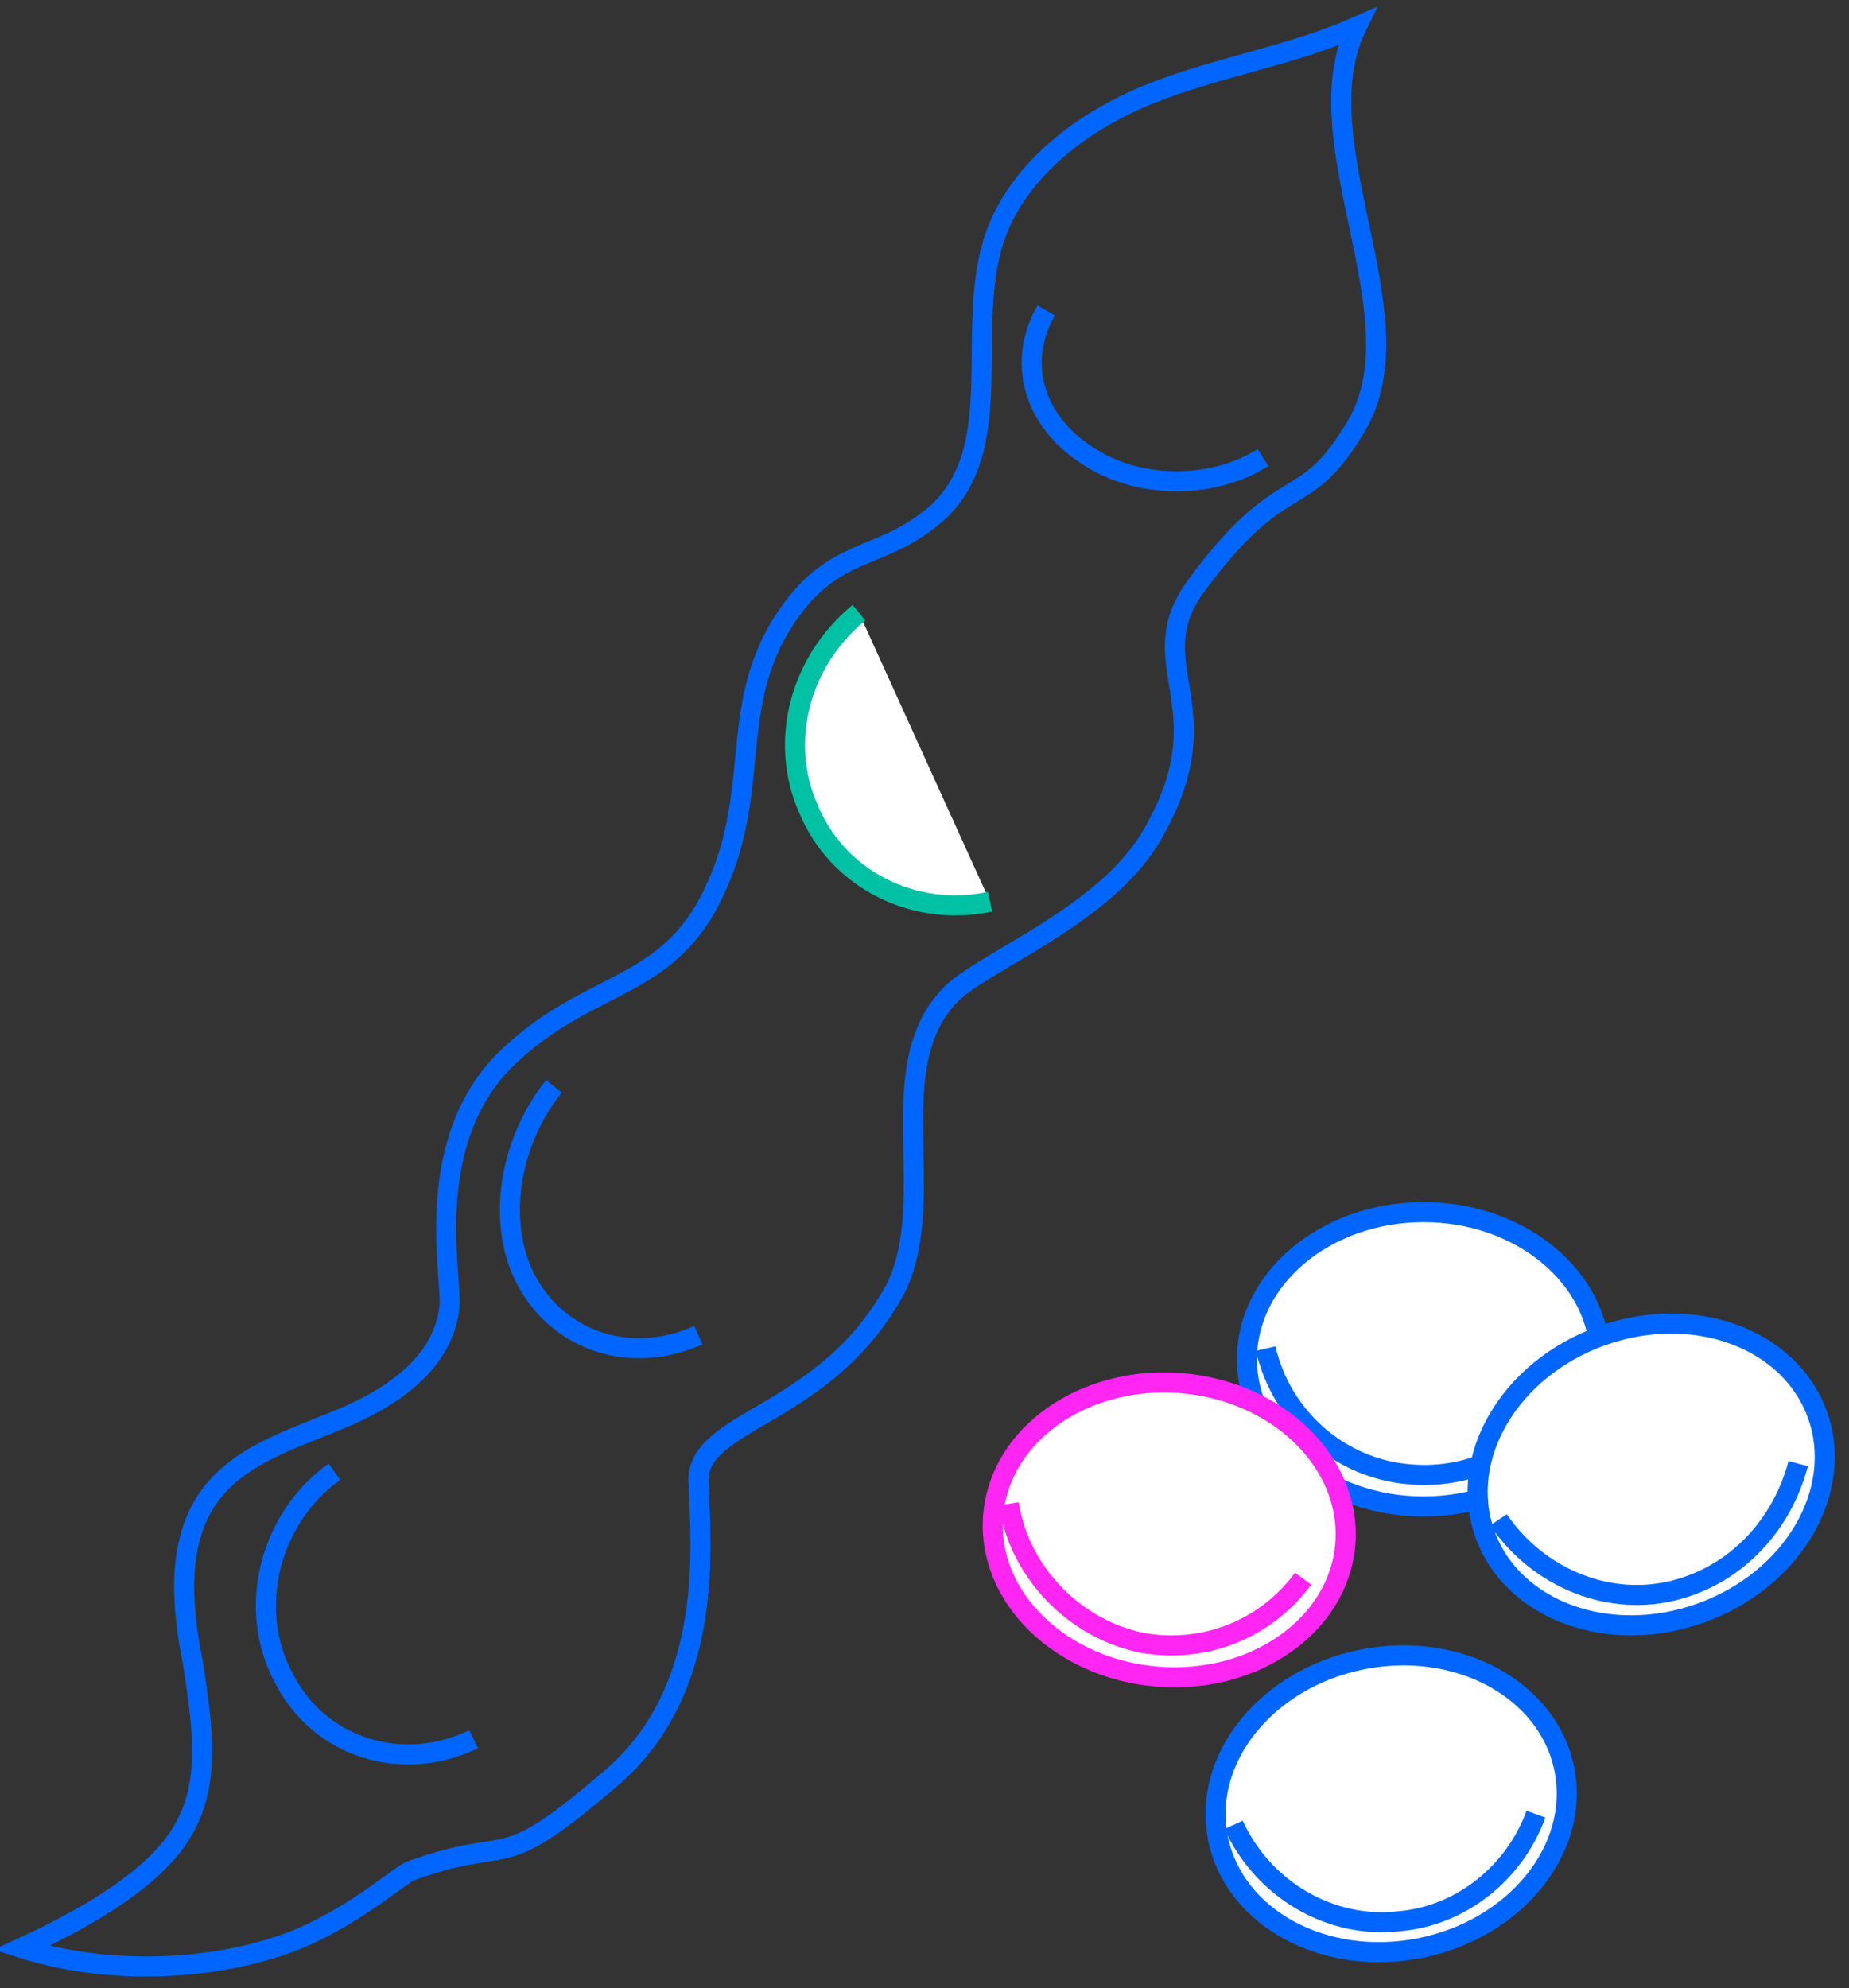 <?xml version="1.0" encoding="utf-8"?>
<!-- Generator: Adobe Illustrator 23.0.1, SVG Export Plug-In . SVG Version: 6.00 Build 0)  -->
<svg version="1.1" id="Layer_1" xmlns="http://www.w3.org/2000/svg" xmlns:xlink="http://www.w3.org/1999/xlink" x="0px" y="0px"
	 viewBox="0 0 69.1 74.3" style="enable-background:new 0 0 69.1 74.3;" xml:space="preserve">
<rect x="0" y="0" width="69.1" height="74.3" fill="#333333" stroke="none"/>
<style type="text/css">
	.st0{fill-rule:evenodd;clip-rule:evenodd;fill:none;stroke:#00C1A3;stroke-width:0.75;stroke-miterlimit:10;}
	.st1{fill:#FFFFFF;stroke:#0066FF;stroke-width:0.75;stroke-linecap:round;stroke-linejoin:round;stroke-miterlimit:10;}
	.st2{fill:none;stroke:#0066FF;stroke-width:0.75;stroke-linecap:round;stroke-linejoin:round;stroke-miterlimit:10;}
	.st3{fill:#FFFFFF;stroke:#0066FF;stroke-width:0.75;stroke-miterlimit:10;}
	.st4{fill:none;stroke:#0066FF;stroke-width:0.75;stroke-miterlimit:10;}
	.st5{fill:none;stroke:#00C1A3;stroke-width:0.75;stroke-miterlimit:10;}
	.st6{fill:none;stroke:#FF25F3;stroke-width:0.75;stroke-miterlimit:10;}
	.st7{fill:none;stroke:#FF25F3;stroke-width:0.75;stroke-linecap:round;stroke-linejoin:round;stroke-miterlimit:10;}
	.st8{fill-rule:evenodd;clip-rule:evenodd;fill:none;stroke:#0066FF;stroke-width:0.75;stroke-miterlimit:10;}
	.st9{clip-path:url(#SVGID_2_);fill-rule:evenodd;clip-rule:evenodd;fill:#FFFFFF;}
	.st10{fill-rule:evenodd;clip-rule:evenodd;fill:#FCFDFF;}
	.st11{fill-rule:evenodd;clip-rule:evenodd;fill:#FFFFFF;}
	.st12{fill-rule:evenodd;clip-rule:evenodd;fill:#3D6A9D;}
	.st13{fill:#FFFFFF;}
	.st14{fill:#0066FF;}
	.st15{fill-rule:evenodd;clip-rule:evenodd;fill:#FFFFFF;stroke:#0066FF;stroke-width:0.75;stroke-miterlimit:10;}
	.st16{fill-rule:evenodd;clip-rule:evenodd;fill:#FFFFFF;stroke:#44E0A0;stroke-width:0.75;stroke-miterlimit:10;}
	.st17{fill-rule:evenodd;clip-rule:evenodd;fill:#FFFFFF;stroke:#FF25F3;stroke-width:0.75;stroke-miterlimit:10;}
	.st18{fill:none;stroke:#FFFFFF;stroke-width:2.877;stroke-miterlimit:10;}
	
		.st19{fill-rule:evenodd;clip-rule:evenodd;fill:none;stroke:#FF25F3;stroke-width:0.75;stroke-linecap:round;stroke-linejoin:round;stroke-miterlimit:10;}
	.st20{fill-rule:evenodd;clip-rule:evenodd;fill:#FFFFFF;stroke:#FFFFFF;stroke-width:0.719;stroke-miterlimit:10;}
	.st21{fill:none;stroke:#FFFFFF;stroke-width:0.719;stroke-miterlimit:10;}
	.st22{fill:none;stroke:#44E0A0;stroke-width:0.75;stroke-linecap:round;stroke-linejoin:round;stroke-miterlimit:10;}
	.st23{fill-rule:evenodd;clip-rule:evenodd;fill:#FFFFFF;stroke:#00C1A3;stroke-width:0.75;stroke-miterlimit:10;}
	.st24{fill:none;stroke:#0066FF;stroke-width:0.75;stroke-linecap:round;stroke-miterlimit:10;}
	.st25{fill:#FFFFFF;stroke:#00C1A3;stroke-width:0.75;stroke-miterlimit:10;}
	.st26{clip-path:url(#SVGID_4_);}
	
		.st27{fill-rule:evenodd;clip-rule:evenodd;fill:none;stroke:#0066FF;stroke-width:0.75;stroke-linecap:round;stroke-miterlimit:10;}
	.st28{fill:#FFFFFF;stroke:#FF25F3;stroke-width:0.75;stroke-miterlimit:10;}
	.st29{fill:#FFFFFF;stroke:#FF25F3;stroke-width:0.75;stroke-linecap:round;stroke-linejoin:round;stroke-miterlimit:10;}
	.st30{fill:none;stroke:#00FA9B;stroke-width:0.75;stroke-miterlimit:10;}
	.st31{fill:#87D73F;}
	.st32{fill:#3DED98;}
</style>
<path class="st4" d="M7,68.1c0.9-1.8,0.5-4,0.2-6c-0.4-2-0.6-4.3,0.5-6c1.1-1.7,3.2-2.3,5.1-3.1c1.9-0.8,3.8-2.1,4-4.2
	c0.1-1.1-1.1-6.3,2.3-9.4c3-2.8,5.9-2.4,7.6-6.1c1.9-4,0.3-7.3,3.1-10.8c1.7-2.1,3.3-1.6,5.3-3.4c2.6-2.5,0.9-6.9,2.1-10.3
	c0.9-2.5,3.3-4.3,5.8-5.3c2.5-1,5.2-1.4,7.7-2.5c-2.1,4.3,2.4,10.8,0,14.9c-2,3.4-2.7,1.5-6,6c-2.2,3,1.2,4.5-1.7,9.4
	c-1.8,3-6.4,4.7-7.5,5.9c-2.6,2.7-0.4,7.5-2,10.9C30.9,53,26,53,26.1,55.4c0.1,2.4,0.6,7.7-3.2,11c-4.4,3.8-3.6,2.1-7.5,3.5
	c-0.4,0.1-2.2,1.8-4.6,2.7c-3,1.1-6.9,1.2-10,0.2C5.6,70.6,6.6,68.9,7,68.1z"/>
<path class="st25" d="M32.1,22.9c-2.2,1.8-3,4.8-1.9,7.3c1.1,2.7,4,4.1,6.8,3.5"/>
<path class="st4" d="M20.7,40.6c-1.6,2-2.1,4.8-1.2,6.9c1.1,2.5,3.9,3.6,6.6,2.4"/>
<path class="st4" d="M12.5,55c-2.4,1.7-3.3,5.1-1.9,7.7c1.3,2.6,4.4,3.6,7.1,2.3"/>
<path class="st4" d="M39.1,11.6c-1.1,1.9-0.5,4.1,1.5,5.4c1.9,1.3,4.7,1.3,6.6,0.1"/>
<ellipse class="st3" cx="53.2" cy="50.8" rx="6.6" ry="5.5"/>
<path class="st4" d="M47.3,50.4c0.6,2.6,2.8,4.5,5.4,4.7c2.3,0.2,4.5-0.9,5.8-2.9"/>
<ellipse transform="matrix(0.941 -0.339 0.339 0.941 -15.031 24.171)" class="st3" cx="61.7" cy="55.1" rx="6.6" ry="5.5"/>
<path class="st4" d="M56,56.8c1.5,2.2,4.2,3.3,6.7,2.6c2.2-0.6,3.9-2.4,4.5-4.7"/>
<ellipse transform="matrix(8.109346e-02 -0.997 0.997 8.109346e-02 -16.869 96.006)" class="st28" cx="43.6" cy="57.2" rx="5.5" ry="6.6"/>
<path class="st6" d="M37.7,56.2c0.4,2.6,2.5,4.7,5,5.2c2.3,0.4,4.6-0.5,6-2.4"/>
<ellipse transform="matrix(0.981 -0.194 0.194 0.981 -12.098 11.379)" class="st3" cx="52" cy="67.4" rx="6.6" ry="5.5"/>
<path class="st4" d="M46.1,68.2c1.1,2.4,3.6,3.9,6.2,3.6c2.3-0.2,4.3-1.8,5.1-4"/>
</svg>
